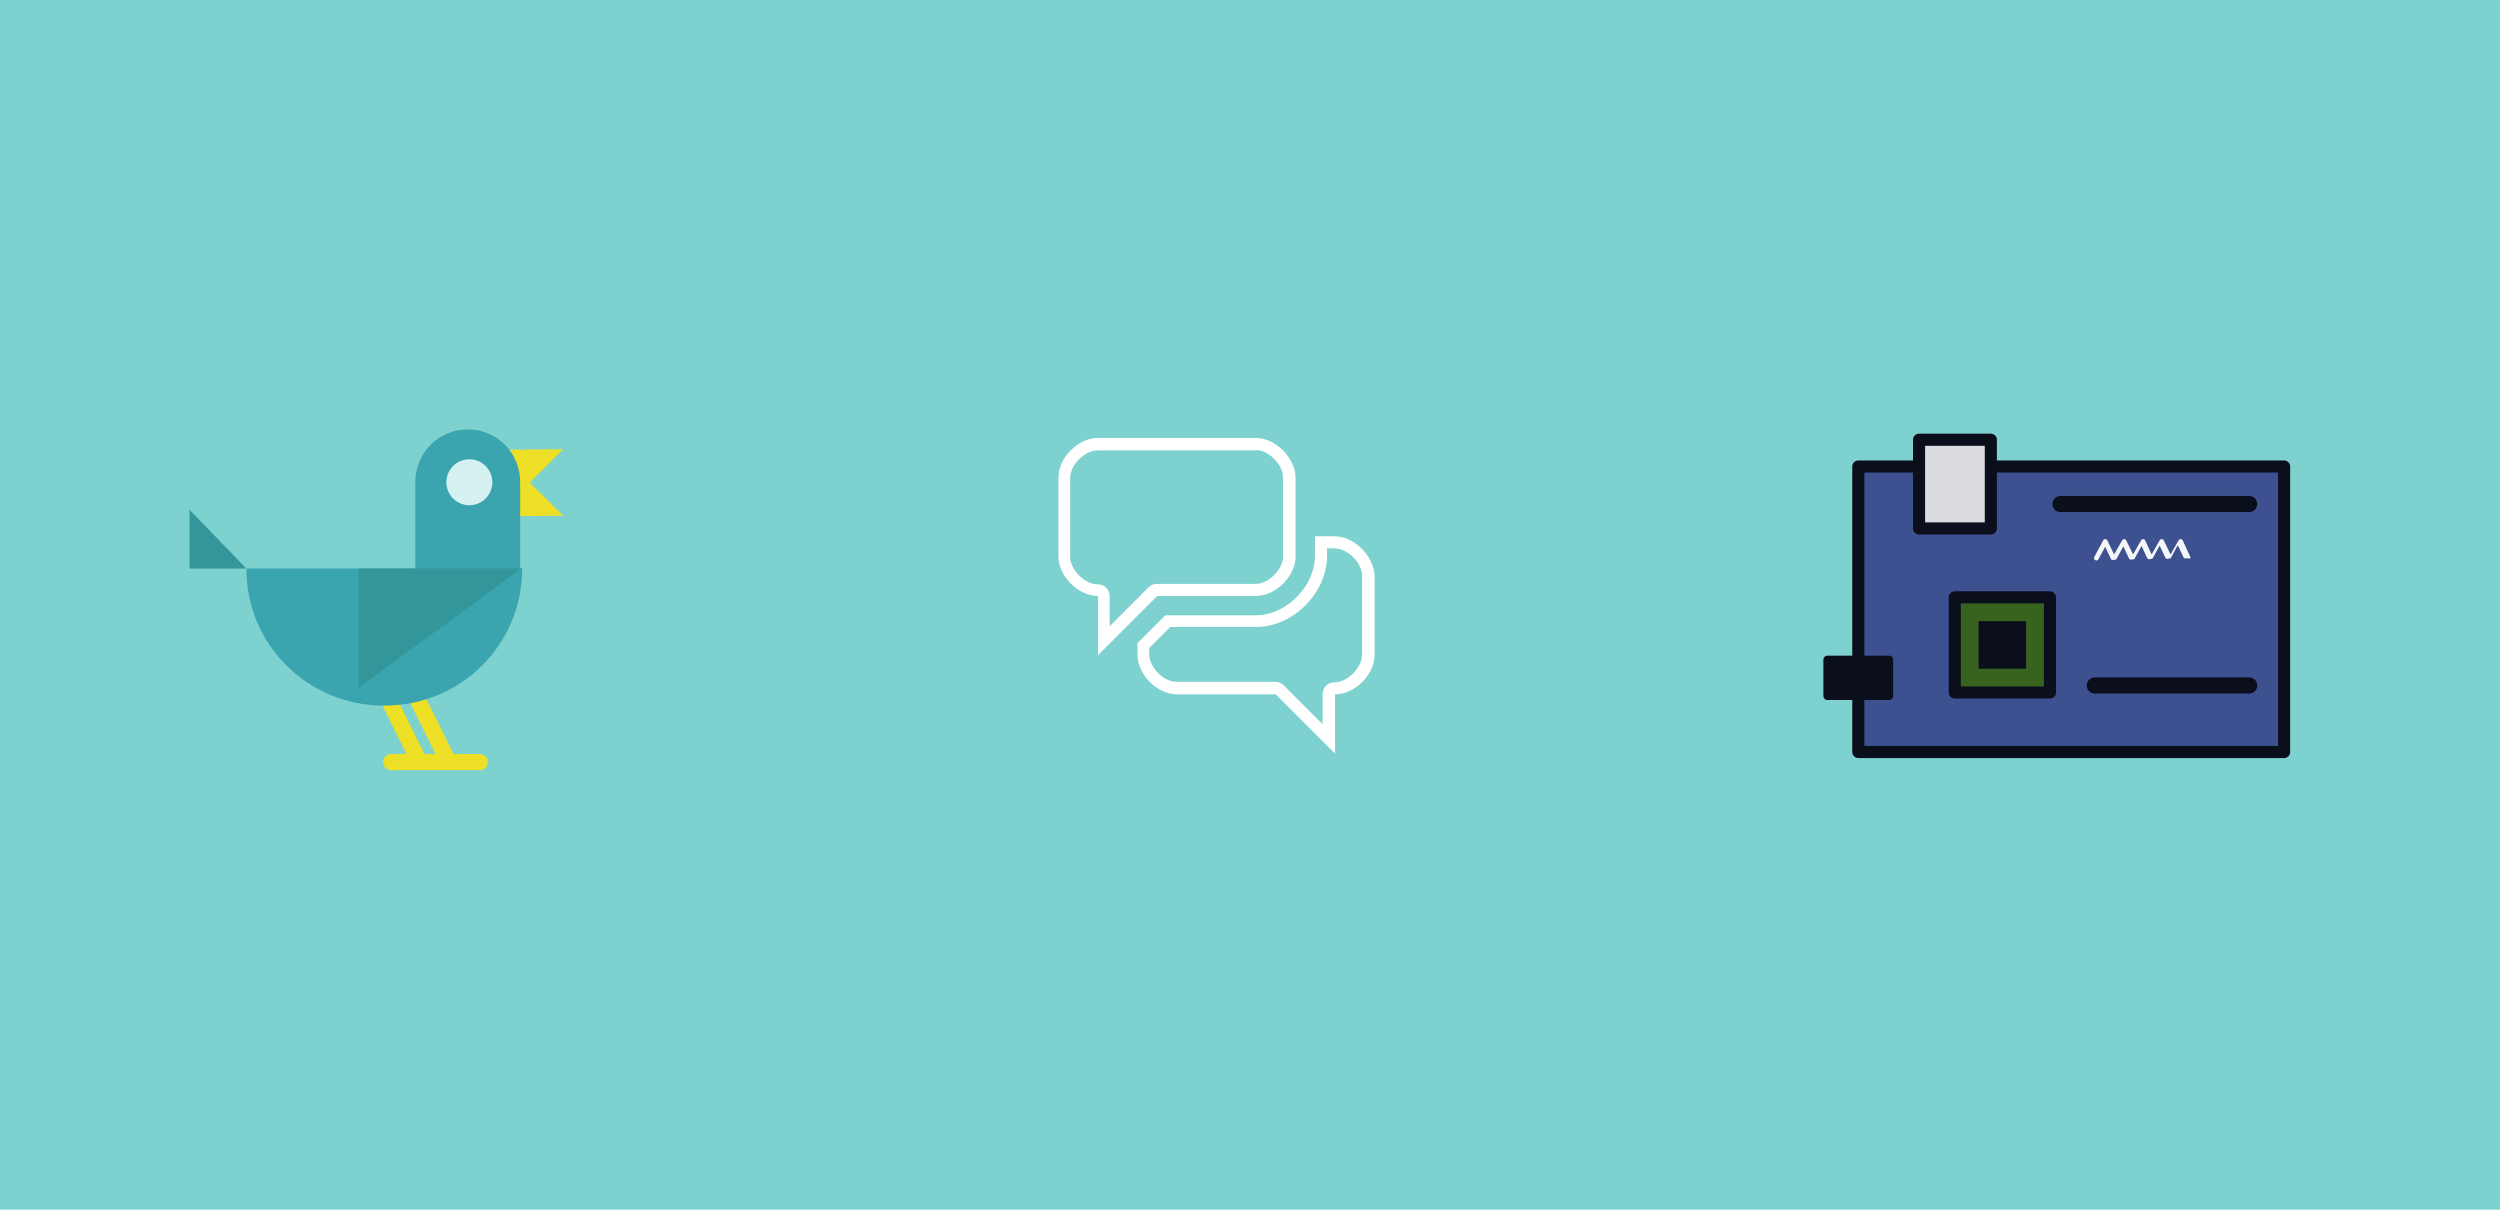 <svg xmlns="http://www.w3.org/2000/svg" viewBox="0 0 620 300"><style>.st0{fill:#7dd1cf}.st1{fill:#fff}.st2,.st3,.st4{fill:#3d5191;stroke:#0b0f1c;stroke-width:3;stroke-linecap:round;stroke-linejoin:round;stroke-miterlimit:10}.st3,.st4{fill:#dadce0}.st4{fill:#38631e}.st5,.st6,.st7{fill:#0b0f1c}.st6,.st7{stroke:#0b0f1c;stroke-width:2;stroke-linecap:round;stroke-linejoin:round;stroke-miterlimit:10}.st7{stroke-width:4}.st8{fill:#f5f6f7}.st9{fill:none;stroke:#edde26;stroke-width:4;stroke-linecap:round;stroke-linejoin:round;stroke-miterlimit:10}.st10{fill:#edde26}.st11{fill:#3aa4af}.st12{fill:#d6f1f2}.st13{fill:#32969b}</style><path class="st0" d="M0 0h620v300H0z" id="Layer_1"/><path class="st1" d="M311.4 111.6c3.2 0 6.8 3.6 6.8 6.8V138c0 3.2-3.6 6.8-6.8 6.8h-24.5c-.8 0-1.6.3-2.1.9l-9.6 9.6v-7.4c0-1.7-1.3-3-3-3-3.2 0-6.8-3.6-6.8-6.8v-19.6c0-3.2 3.6-6.8 6.8-6.8h39.2M331 136c3.2 0 6.8 3.6 6.8 6.8v19.6c0 3.2-3.6 6.8-6.8 6.8-1.7 0-3 1.3-3 3v7.4l-9.6-9.6c-.6-.6-1.3-.9-2.1-.9h-24.5c-3.2 0-6.8-3.6-6.8-6.8v-1.6l5.2-5.2h21.2c9.3 0 17.7-8.4 17.7-17.7V136h1.9m-19.6-27.4h-39.1c-4.9 0-9.8 4.9-9.8 9.8V138c0 4.9 4.9 9.8 9.8 9.8v14.7l14.7-14.7h24.5c4.9 0 9.8-4.9 9.8-9.8v-19.6c-.1-4.9-5-9.8-9.9-9.8zM331 133h-4.9v4.9c0 7.5-7.1 14.7-14.7 14.7H289l-6.9 6.9v2.9c0 4.9 4.9 9.8 9.8 9.8h24.5l14.7 14.7v-14.7c4.9 0 9.8-4.9 9.8-9.8v-19.6c-.2-4.9-5-9.8-9.9-9.8z" id="Layer_4"/><g id="Layer_2"><path transform="rotate(90 513.683 151.078)" class="st2" d="M478.3 98.3h70.8v105.6h-70.8z"/><path transform="rotate(90 484.837 119.99)" class="st3" d="M473.9 111.1h22v17.8h-22z"/><path transform="rotate(90 496.573 159.912)" class="st4" d="M484.8 148.1h23.6v23.6h-23.6z"/><path transform="rotate(90 496.573 159.912)" class="st5" d="M490.7 154h11.8v11.8h-11.8z"/><path class="st6" d="M453.2 163.6h15.3v9h-15.3z"/><path class="st7" d="M557.8 125H511h46.8zM557.8 170h-38.3 38.3z"/><g><path class="st8" d="M543.2 138.1l-1.9-4.1c-.1-.2-.3-.3-.5-.3s-.4.1-.5.3l-2 3.5-1.7-3.5c-.1-.2-.3-.3-.5-.3s-.4.1-.5.3l-2 3.5-1.6-3.5c-.1-.2-.3-.3-.5-.3s-.4.1-.5.3l-2 3.5-1.7-3.5c-.1-.2-.3-.3-.5-.3s-.4.1-.5.3l-2 3.5-1.7-3.5c-.1-.2-.3-.3-.5-.3s-.4.1-.5.3l-2.2 4.1c-.2.3-.1.6.2.8.3.2.6.1.8-.2l1.7-3.1 1.4 3c.1.2.3.3.5.3.1 0 .2 0 .2-.1.3.1.6 0 .7-.2l1.7-3.1 1.4 3c.1.2.3.3.5.3.1 0 .2 0 .2-.1.3.1.6 0 .7-.2l1.7-3.1 1.4 3c.1.2.3.3.5.3.1 0 .2 0 .2-.1.3.1.6 0 .7-.2l1.7-3.1 1.4 3c.1.2.3.3.5.3.1 0 .2 0 .2-.1.3.1.6 0 .7-.2l1.7-3.1 1.4 3c.1.2.3.3.5.3.1 0 .2 0 .2-.1 1 .3 1.1 0 1-.3z"/></g></g><g id="Layer_3"><path class="st9" d="M96.5 173.8l7.3 14.7M103.7 173.8l7.3 14.7"/><path class="st10" d="M139.7 111.4l-20.8.2 8.2 8.2-8.2 8.3 20.8-.2-8.3-8.2z"/><path class="st11" d="M129 141v-21.4c0-7.3-5.7-13.1-13-13.1s-13 5.9-13 13.1V141H61.1c0 19 15.3 34 34.2 34s34.2-15 34.2-34h-.5z"/><circle class="st12" cx="116.4" cy="119.6" r="5.7"/><path class="st13" d="M129.3 141L89 170.5V141zM61.1 141L47 126.4V141z"/><path class="st9" d="M97 189h22"/></g></svg>